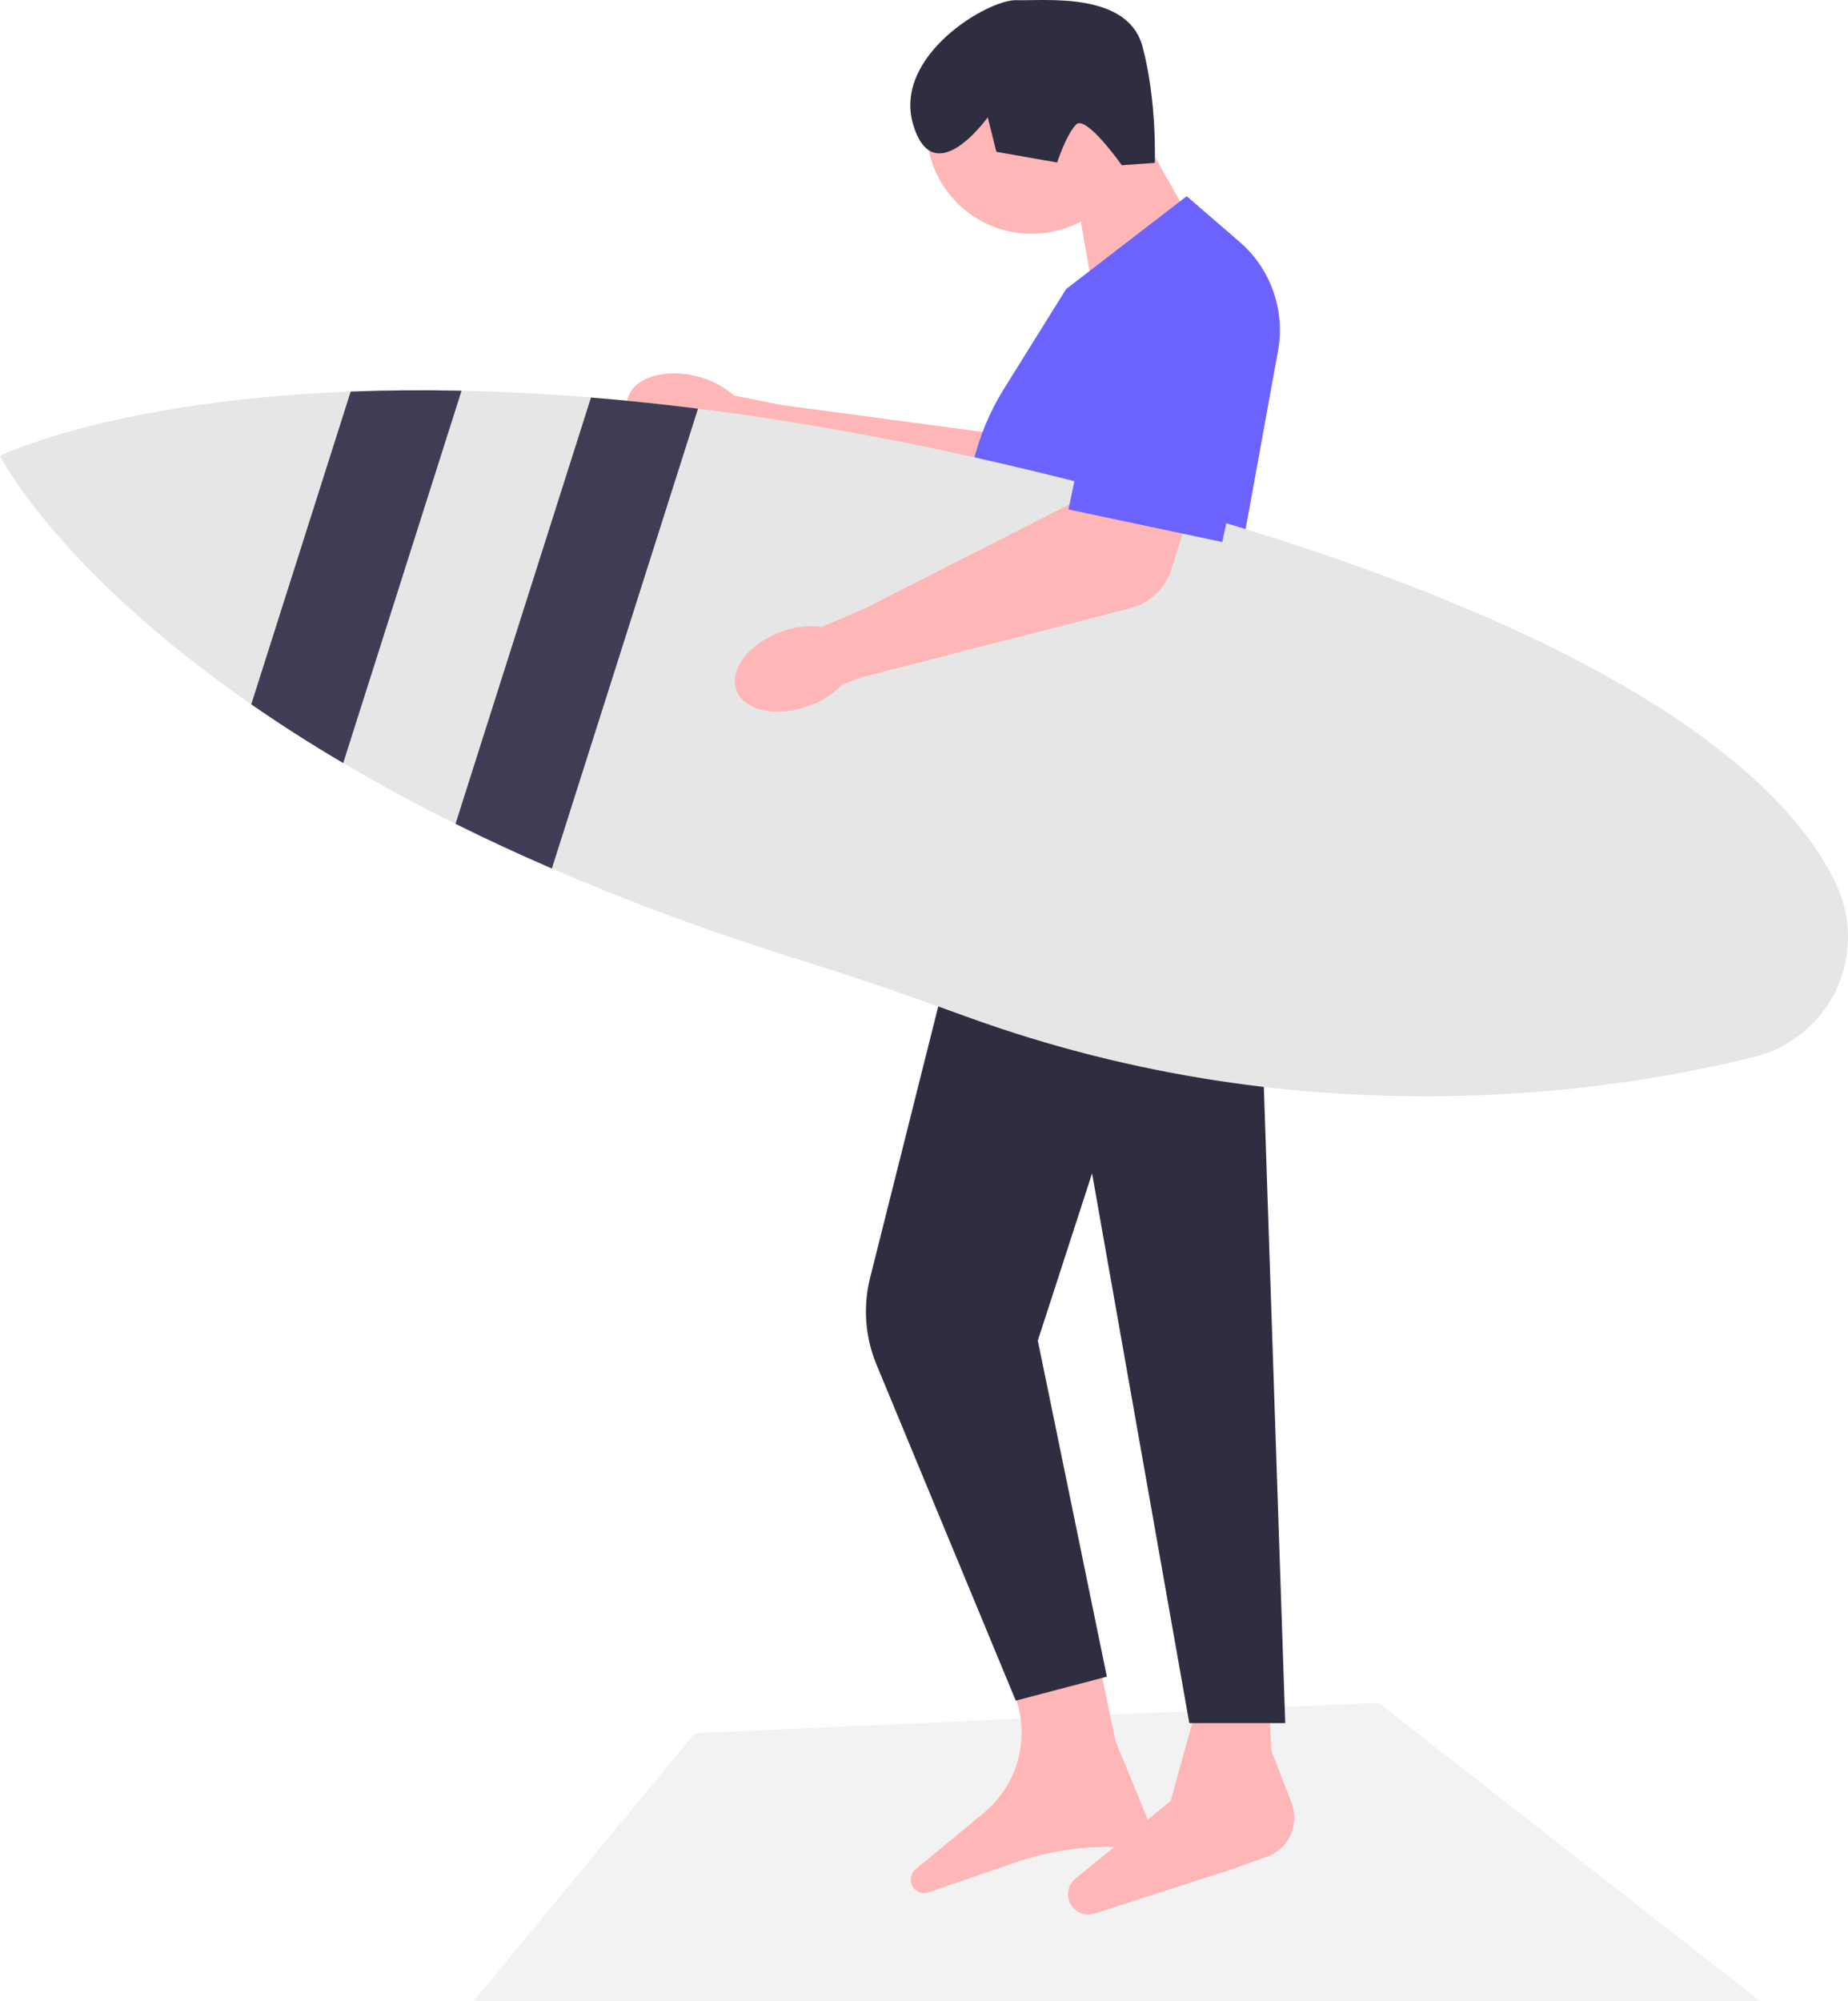 <svg xmlns="http://www.w3.org/2000/svg" width="575.927" height="623.455" viewBox="0 0 575.927 623.455" xmlns:xlink="http://www.w3.org/1999/xlink"><polygon points="216.58 539.933 429.58 530.455 548.58 623.455 147.58 623.455 216.58 539.933" fill="#f2f2f2"/><g><path d="M386.807,91.608h0c-8.695-6.16-20.653-4.672-27.573,3.432l-35.713,41.826-80.007-10.693-14.81-2.962c-3.208-2.835-7.049-4.86-11.201-5.906-10.347-2.76-20.159,.343-21.914,6.929-1.755,6.585,5.211,14.159,15.563,16.918,4.12,1.158,8.457,1.314,12.65,.452l6.035,1.528,90.695,33.294,66.958-51.708c10.957-8.462,10.614-25.107-.682-33.11v-0Z" fill="#ffb6b6"/><g><polygon points="369.819 66.439 356.761 43.218 335.62 62.038 341.04 93.113 369.819 66.439" fill="#ffb6b6"/><circle cx="321.501" cy="40.066" r="32.775" fill="#ffb6b6"/><path d="M329.457,50.621l-18.933-3.318-2.705-10.758s-16.838,23.691-23.234,2.272C278.189,17.397,307.92-.228,316.751,.051c8.832,.279,34.743-2.792,39.324,14.503,4.581,17.295,3.807,36.189,3.807,36.189l-10.278,.736s-11.167-15.912-14.276-12.651c-3.109,3.261-5.872,11.792-5.872,11.792h0Z" fill="#2f2e41"/></g><path d="M287.716,336.913l-8.567,78.533,37.598,114.138c1.567,4.756,2.014,9.811,1.305,14.768h0c-1.145,8.013-5.237,15.31-11.477,20.465l-21.215,17.526c-1.187,.98-1.739,2.534-1.437,4.043h0c.496,2.481,3.066,3.957,5.459,3.134l26.992-9.278c9.387-3.227,19.245-4.874,29.172-4.874h4.984c3.95,0,7.152-3.202,7.152-7.152h0c0-.934-.183-1.859-.539-2.723l-9.456-22.965-25.702-121.369,7.139-41.408-41.408-42.836v0Z" fill="#ffb6b6"/><path d="M346.259,371.182l7.139,47.12,18.562,117.085-7.139,25.702-29.656,24.164c-3.857,3.143-2.73,9.305,1.991,10.879h0c1.275,.425,2.653,.432,3.933,.019l42.294-13.643,11.476-4.099c5.106-1.824,8.514-6.66,8.514-12.082h0c0-1.575-.29-3.136-.855-4.605l-6.284-16.339-6.425-126.367,.714-46.406-44.264-1.428v0Z" fill="#ffb6b6"/><path d="M309.213,252.85l-7.72-83.818c-1.53-16.617,2.479-33.573,11.288-47.747l19.477-31.246,37.585-28.912,16.512,14.261c9.654,8.337,14.233,21.312,11.951,33.863l-16.347,89.907,2.898,34.779-75.646,18.912h-0Z" fill="#6c63ff"/><path d="M400.542,536.815h-29.895l-.104-.59-30.201-170.668-16.906,52.071,21.516,104.713-28.386,7.47-43.436-104.759c-3.508-8.461-4.212-18.013-1.981-26.898l37.236-148.248,75.899-17.289,.271,.227c33.801,28.283,10.123,66.877,8.116,70.001l7.871,233.97h-0Z" fill="#2f2e41"/><path d="M573.547,305.214c-2.199,5.969-5.797,11.18-10.381,15.292-4.583,4.127-10.152,7.139-16.32,8.696-40.58,10.238-137.89,26.787-245.836-12.551-16.735-6.112-33.584-11.951-50.604-17.234-29.271-9.096-55.301-18.834-78.419-28.843-10.623-4.598-20.618-9.239-30.028-13.922-12.694-6.297-24.345-12.637-34.997-18.934-10.48-6.168-20.004-12.294-28.657-18.291C17.72,177.448,0,142.009,0,142.009c0,0,34.755-17.148,109.289-20.019,10.695-.414,22.203-.528,34.554-.271,12.58,.271,26.016,.943,40.337,2.127,10.638,.857,21.746,2.014,33.355,3.47,38.209,4.812,81.76,13.036,130.864,26.116,167.004,44.464,212.267,95.782,224.319,123.154,3.984,9.067,4.255,19.333,.828,28.629Z" fill="#e6e6e6"/><path d="M368.396,79.537h0c-10.655-.137-19.656,7.875-20.754,18.474l-5.667,54.706-71.943,36.602-13.875,5.967c-4.25-.513-8.562-.001-12.574,1.494-10.086,3.6-16.403,11.723-14.11,18.142,2.293,6.418,12.326,8.7,22.415,5.097,4.05-1.385,7.709-3.718,10.672-6.807l5.836-2.167,83.836-21.557c6.058-1.558,10.89-6.118,12.797-12.075l22.721-71.003c4.219-13.185-5.51-26.696-19.353-26.874l0,0Z" fill="#ffb6b6"/><path d="M143.844,121.719l-36.882,116c-10.48-6.168-20.004-12.294-28.657-18.291l30.985-97.438c10.695-.414,22.203-.528,34.554-.271Z" fill="#3f3d56"/><path d="M217.536,127.316l-45.549,143.258c-10.623-4.598-20.618-9.239-30.028-13.922l42.222-132.807c10.638,.857,21.746,2.014,33.355,3.47h0Z" fill="#3f3d56"/></g><path d="M380.926,168.863l-47.948-10.148,14.488-68.449c1.185-5.597,4.478-10.398,9.274-13.519,4.795-3.119,10.518-4.182,16.116-3.001l6.04,1.279c11.554,2.446,18.964,13.835,16.519,25.389l-14.488,68.449-0,0Z" fill="#6c63ff"/></svg>